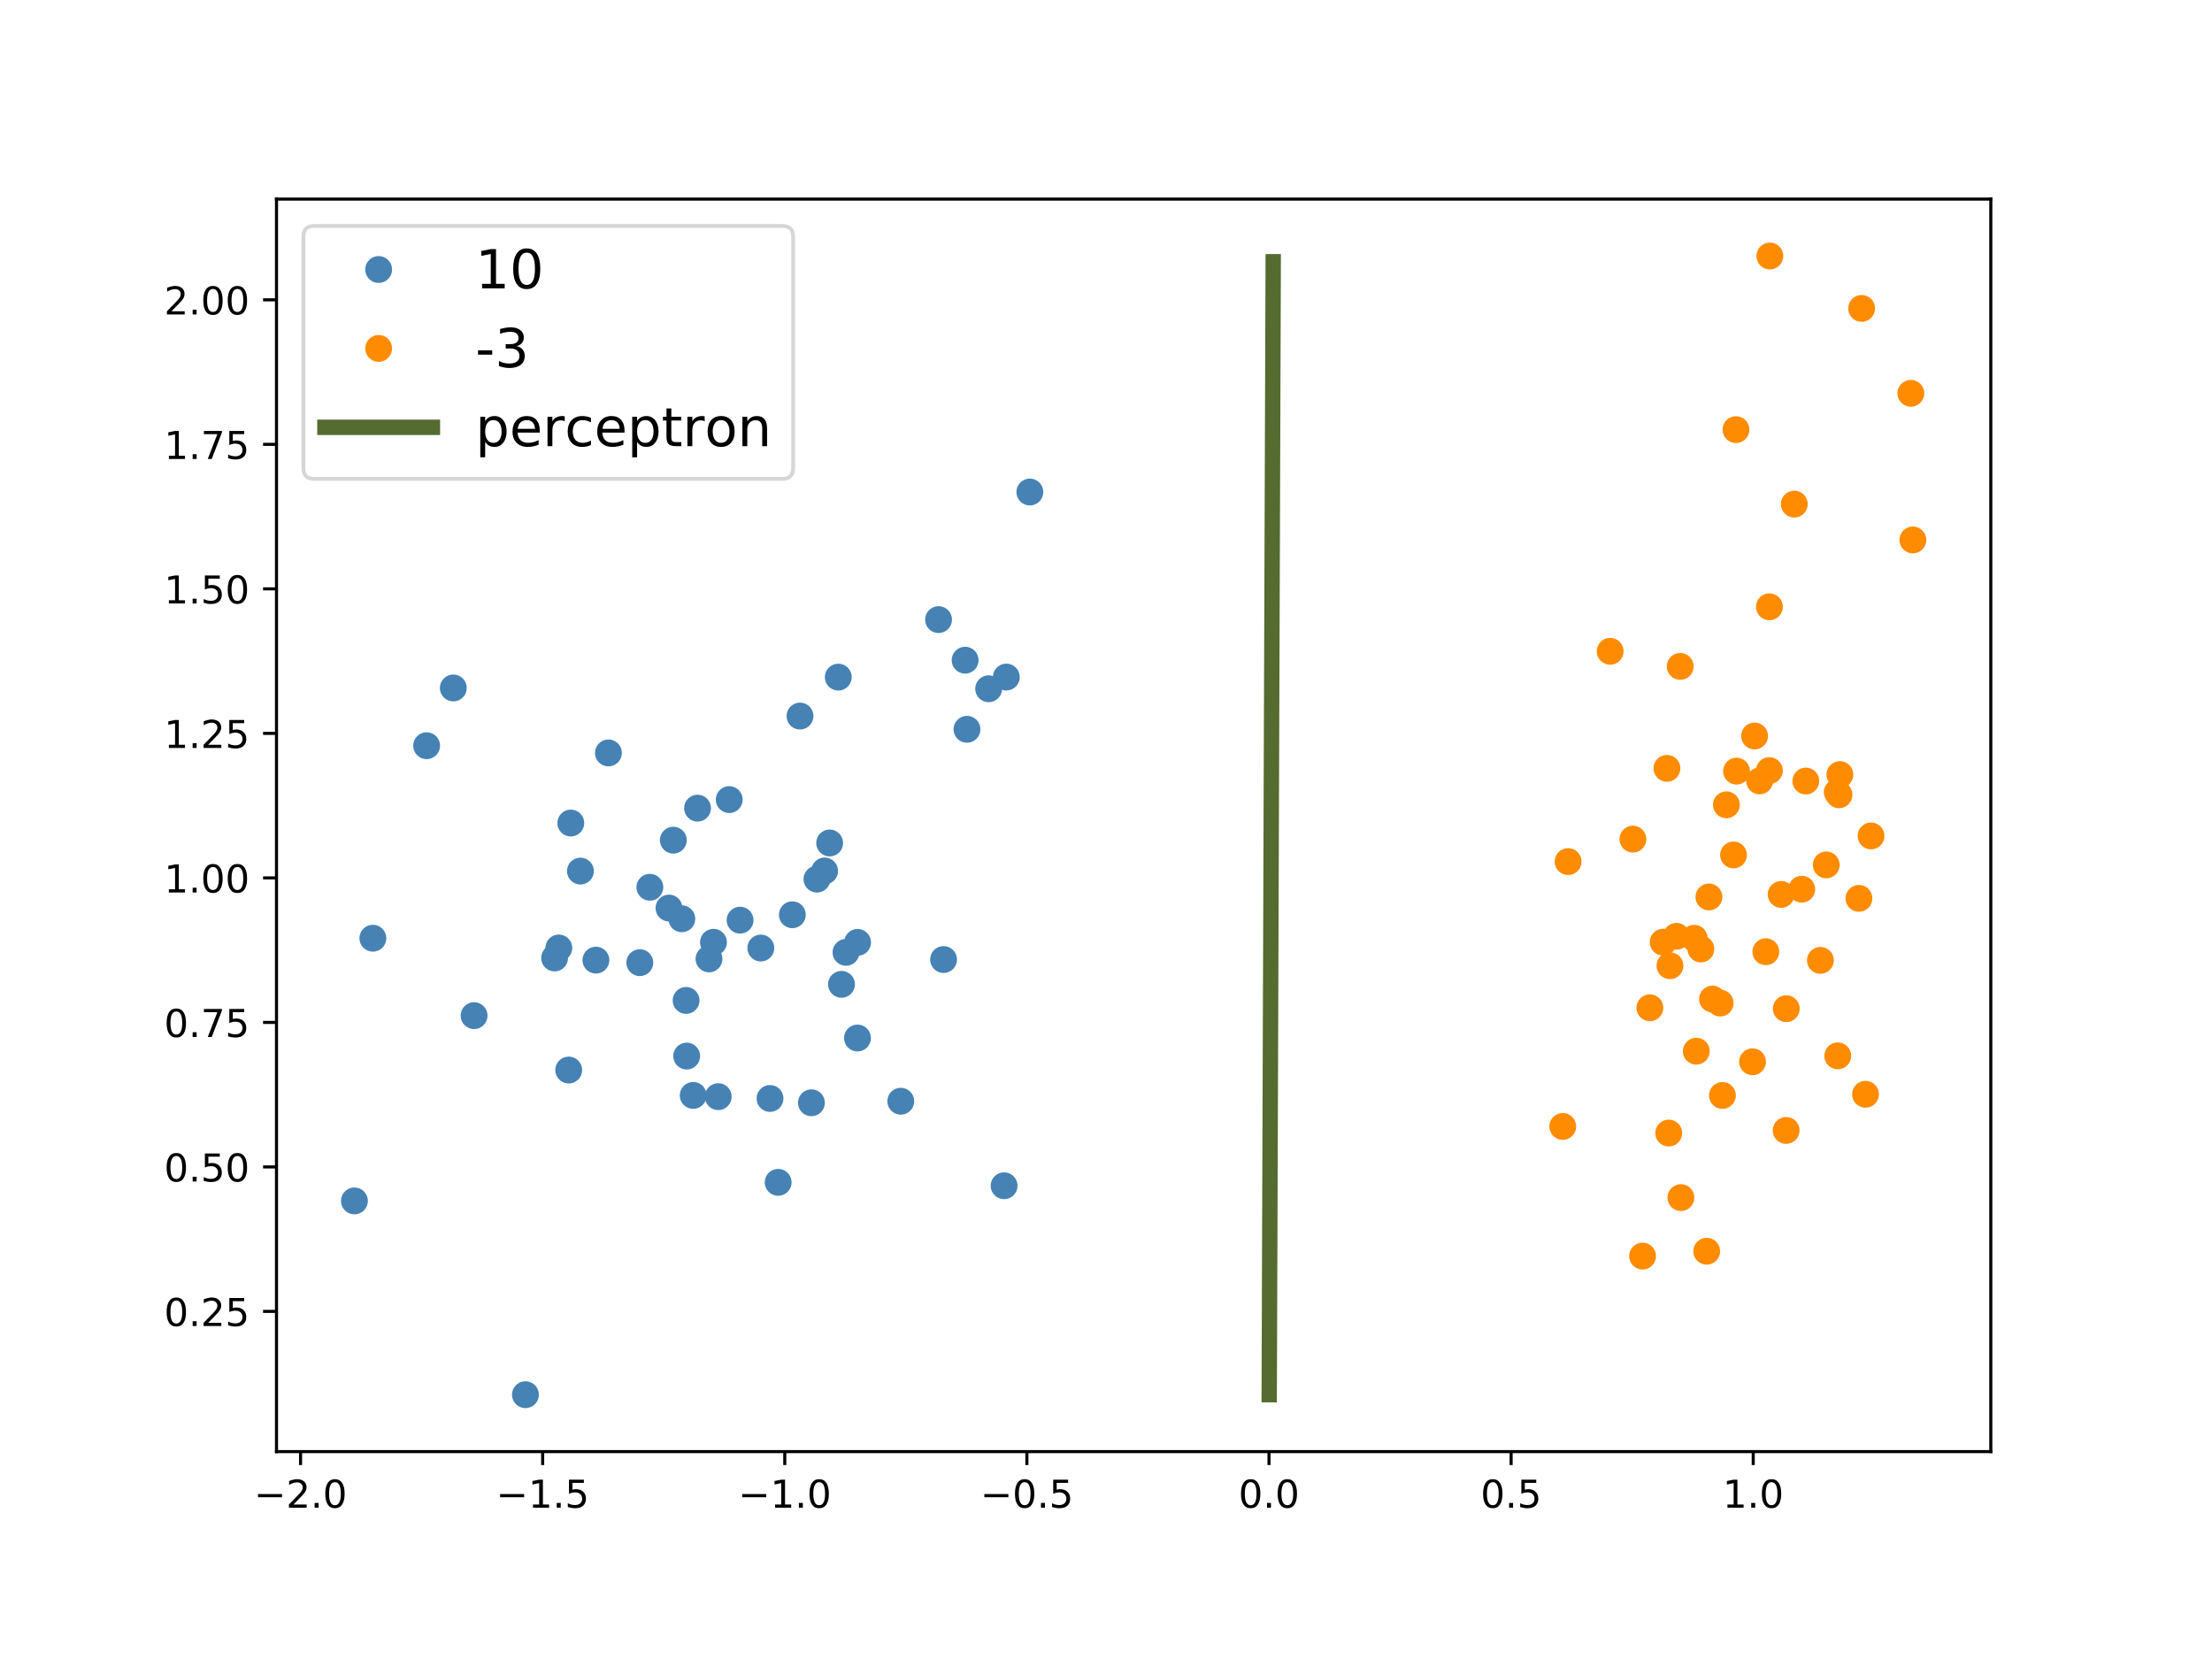 <?xml version="1.0" encoding="utf-8" standalone="no"?>
<!DOCTYPE svg PUBLIC "-//W3C//DTD SVG 1.1//EN"
  "http://www.w3.org/Graphics/SVG/1.1/DTD/svg11.dtd">
<!-- Created with matplotlib (https://matplotlib.org/) -->
<svg height="432pt" version="1.1" viewBox="0 0 576 432" width="576pt" xmlns="http://www.w3.org/2000/svg" xmlns:xlink="http://www.w3.org/1999/xlink">
 <defs>
  <style type="text/css">
*{stroke-linecap:butt;stroke-linejoin:round;}
  </style>
 </defs>
 <g id="figure_1">
  <g id="patch_1">
   <path d="M 0 432 
L 576 432 
L 576 0 
L 0 0 
z
" style="fill:#ffffff;"/>
  </g>
  <g id="axes_1">
   <g id="patch_2">
    <path d="M 72 378 
L 518.4 378 
L 518.4 51.84 
L 72 51.84 
z
" style="fill:#ffffff;"/>
   </g>
   <g id="matplotlib.axis_1">
    <g id="xtick_1">
     <g id="line2d_1">
      <defs>
       <path d="M 0 0 
L 0 3.5 
" id="m2d612895eb" style="stroke:#000000;stroke-width:0.8;"/>
      </defs>
      <g>
       <use style="stroke:#000000;stroke-width:0.8;" x="78.262" xlink:href="#m2d612895eb" y="378"/>
      </g>
     </g>
     <g id="text_1">
      <!-- −2.0 -->
      <defs>
       <path d="M 10.594 35.5 
L 73.188 35.5 
L 73.188 27.203 
L 10.594 27.203 
z
" id="DejaVuSans-8722"/>
       <path d="M 19.188 8.297 
L 53.609 8.297 
L 53.609 0 
L 7.328 0 
L 7.328 8.297 
Q 12.938 14.109 22.625 23.891 
Q 32.328 33.688 34.812 36.531 
Q 39.547 41.844 41.422 45.531 
Q 43.312 49.219 43.312 52.781 
Q 43.312 58.594 39.234 62.25 
Q 35.156 65.922 28.609 65.922 
Q 23.969 65.922 18.812 64.312 
Q 13.672 62.703 7.812 59.422 
L 7.812 69.391 
Q 13.766 71.781 18.938 73 
Q 24.125 74.219 28.422 74.219 
Q 39.75 74.219 46.484 68.547 
Q 53.219 62.891 53.219 53.422 
Q 53.219 48.922 51.531 44.891 
Q 49.859 40.875 45.406 35.406 
Q 44.188 33.984 37.641 27.219 
Q 31.109 20.453 19.188 8.297 
z
" id="DejaVuSans-50"/>
       <path d="M 10.688 12.406 
L 21 12.406 
L 21 0 
L 10.688 0 
z
" id="DejaVuSans-46"/>
       <path d="M 31.781 66.406 
Q 24.172 66.406 20.328 58.906 
Q 16.5 51.422 16.5 36.375 
Q 16.5 21.391 20.328 13.891 
Q 24.172 6.391 31.781 6.391 
Q 39.453 6.391 43.281 13.891 
Q 47.125 21.391 47.125 36.375 
Q 47.125 51.422 43.281 58.906 
Q 39.453 66.406 31.781 66.406 
z
M 31.781 74.219 
Q 44.047 74.219 50.516 64.516 
Q 56.984 54.828 56.984 36.375 
Q 56.984 17.969 50.516 8.266 
Q 44.047 -1.422 31.781 -1.422 
Q 19.531 -1.422 13.062 8.266 
Q 6.594 17.969 6.594 36.375 
Q 6.594 54.828 13.062 64.516 
Q 19.531 74.219 31.781 74.219 
z
" id="DejaVuSans-48"/>
      </defs>
      <g transform="translate(66.121 392.598)scale(0.1 -0.1)">
       <use xlink:href="#DejaVuSans-8722"/>
       <use x="83.789" xlink:href="#DejaVuSans-50"/>
       <use x="147.412" xlink:href="#DejaVuSans-46"/>
       <use x="179.199" xlink:href="#DejaVuSans-48"/>
      </g>
     </g>
    </g>
    <g id="xtick_2">
     <g id="line2d_2">
      <g>
       <use style="stroke:#000000;stroke-width:0.8;" x="141.308" xlink:href="#m2d612895eb" y="378"/>
      </g>
     </g>
     <g id="text_2">
      <!-- −1.5 -->
      <defs>
       <path d="M 12.406 8.297 
L 28.516 8.297 
L 28.516 63.922 
L 10.984 60.406 
L 10.984 69.391 
L 28.422 72.906 
L 38.281 72.906 
L 38.281 8.297 
L 54.391 8.297 
L 54.391 0 
L 12.406 0 
z
" id="DejaVuSans-49"/>
       <path d="M 10.797 72.906 
L 49.516 72.906 
L 49.516 64.594 
L 19.828 64.594 
L 19.828 46.734 
Q 21.969 47.469 24.109 47.828 
Q 26.266 48.188 28.422 48.188 
Q 40.625 48.188 47.75 41.5 
Q 54.891 34.812 54.891 23.391 
Q 54.891 11.625 47.562 5.094 
Q 40.234 -1.422 26.906 -1.422 
Q 22.312 -1.422 17.547 -0.641 
Q 12.797 0.141 7.719 1.703 
L 7.719 11.625 
Q 12.109 9.234 16.797 8.062 
Q 21.484 6.891 26.703 6.891 
Q 35.156 6.891 40.078 11.328 
Q 45.016 15.766 45.016 23.391 
Q 45.016 31 40.078 35.438 
Q 35.156 39.891 26.703 39.891 
Q 22.75 39.891 18.812 39.016 
Q 14.891 38.141 10.797 36.281 
z
" id="DejaVuSans-53"/>
      </defs>
      <g transform="translate(129.166 392.598)scale(0.1 -0.1)">
       <use xlink:href="#DejaVuSans-8722"/>
       <use x="83.789" xlink:href="#DejaVuSans-49"/>
       <use x="147.412" xlink:href="#DejaVuSans-46"/>
       <use x="179.199" xlink:href="#DejaVuSans-53"/>
      </g>
     </g>
    </g>
    <g id="xtick_3">
     <g id="line2d_3">
      <g>
       <use style="stroke:#000000;stroke-width:0.8;" x="204.353" xlink:href="#m2d612895eb" y="378"/>
      </g>
     </g>
     <g id="text_3">
      <!-- −1.0 -->
      <g transform="translate(192.212 392.598)scale(0.1 -0.1)">
       <use xlink:href="#DejaVuSans-8722"/>
       <use x="83.789" xlink:href="#DejaVuSans-49"/>
       <use x="147.412" xlink:href="#DejaVuSans-46"/>
       <use x="179.199" xlink:href="#DejaVuSans-48"/>
      </g>
     </g>
    </g>
    <g id="xtick_4">
     <g id="line2d_4">
      <g>
       <use style="stroke:#000000;stroke-width:0.8;" x="267.399" xlink:href="#m2d612895eb" y="378"/>
      </g>
     </g>
     <g id="text_4">
      <!-- −0.5 -->
      <g transform="translate(255.258 392.598)scale(0.1 -0.1)">
       <use xlink:href="#DejaVuSans-8722"/>
       <use x="83.789" xlink:href="#DejaVuSans-48"/>
       <use x="147.412" xlink:href="#DejaVuSans-46"/>
       <use x="179.199" xlink:href="#DejaVuSans-53"/>
      </g>
     </g>
    </g>
    <g id="xtick_5">
     <g id="line2d_5">
      <g>
       <use style="stroke:#000000;stroke-width:0.8;" x="330.445" xlink:href="#m2d612895eb" y="378"/>
      </g>
     </g>
     <g id="text_5">
      <!-- 0.0 -->
      <g transform="translate(322.493 392.598)scale(0.1 -0.1)">
       <use xlink:href="#DejaVuSans-48"/>
       <use x="63.623" xlink:href="#DejaVuSans-46"/>
       <use x="95.41" xlink:href="#DejaVuSans-48"/>
      </g>
     </g>
    </g>
    <g id="xtick_6">
     <g id="line2d_6">
      <g>
       <use style="stroke:#000000;stroke-width:0.8;" x="393.491" xlink:href="#m2d612895eb" y="378"/>
      </g>
     </g>
     <g id="text_6">
      <!-- 0.5 -->
      <g transform="translate(385.539 392.598)scale(0.1 -0.1)">
       <use xlink:href="#DejaVuSans-48"/>
       <use x="63.623" xlink:href="#DejaVuSans-46"/>
       <use x="95.41" xlink:href="#DejaVuSans-53"/>
      </g>
     </g>
    </g>
    <g id="xtick_7">
     <g id="line2d_7">
      <g>
       <use style="stroke:#000000;stroke-width:0.8;" x="456.536" xlink:href="#m2d612895eb" y="378"/>
      </g>
     </g>
     <g id="text_7">
      <!-- 1.0 -->
      <g transform="translate(448.585 392.598)scale(0.1 -0.1)">
       <use xlink:href="#DejaVuSans-49"/>
       <use x="63.623" xlink:href="#DejaVuSans-46"/>
       <use x="95.41" xlink:href="#DejaVuSans-48"/>
      </g>
     </g>
    </g>
   </g>
   <g id="matplotlib.axis_2">
    <g id="ytick_1">
     <g id="line2d_8">
      <defs>
       <path d="M 0 0 
L -3.5 0 
" id="mf469bd348e" style="stroke:#000000;stroke-width:0.8;"/>
      </defs>
      <g>
       <use style="stroke:#000000;stroke-width:0.8;" x="72" xlink:href="#mf469bd348e" y="341.49"/>
      </g>
     </g>
     <g id="text_8">
      <!-- 0.25 -->
      <g transform="translate(42.734 345.289)scale(0.1 -0.1)">
       <use xlink:href="#DejaVuSans-48"/>
       <use x="63.623" xlink:href="#DejaVuSans-46"/>
       <use x="95.41" xlink:href="#DejaVuSans-50"/>
       <use x="159.033" xlink:href="#DejaVuSans-53"/>
      </g>
     </g>
    </g>
    <g id="ytick_2">
     <g id="line2d_9">
      <g>
       <use style="stroke:#000000;stroke-width:0.8;" x="72" xlink:href="#mf469bd348e" y="303.86"/>
      </g>
     </g>
     <g id="text_9">
      <!-- 0.50 -->
      <g transform="translate(42.734 307.659)scale(0.1 -0.1)">
       <use xlink:href="#DejaVuSans-48"/>
       <use x="63.623" xlink:href="#DejaVuSans-46"/>
       <use x="95.41" xlink:href="#DejaVuSans-53"/>
       <use x="159.033" xlink:href="#DejaVuSans-48"/>
      </g>
     </g>
    </g>
    <g id="ytick_3">
     <g id="line2d_10">
      <g>
       <use style="stroke:#000000;stroke-width:0.8;" x="72" xlink:href="#mf469bd348e" y="266.23"/>
      </g>
     </g>
     <g id="text_10">
      <!-- 0.75 -->
      <defs>
       <path d="M 8.203 72.906 
L 55.078 72.906 
L 55.078 68.703 
L 28.609 0 
L 18.312 0 
L 43.219 64.594 
L 8.203 64.594 
z
" id="DejaVuSans-55"/>
      </defs>
      <g transform="translate(42.734 270.029)scale(0.1 -0.1)">
       <use xlink:href="#DejaVuSans-48"/>
       <use x="63.623" xlink:href="#DejaVuSans-46"/>
       <use x="95.41" xlink:href="#DejaVuSans-55"/>
       <use x="159.033" xlink:href="#DejaVuSans-53"/>
      </g>
     </g>
    </g>
    <g id="ytick_4">
     <g id="line2d_11">
      <g>
       <use style="stroke:#000000;stroke-width:0.8;" x="72" xlink:href="#mf469bd348e" y="228.6"/>
      </g>
     </g>
     <g id="text_11">
      <!-- 1.00 -->
      <g transform="translate(42.734 232.399)scale(0.1 -0.1)">
       <use xlink:href="#DejaVuSans-49"/>
       <use x="63.623" xlink:href="#DejaVuSans-46"/>
       <use x="95.41" xlink:href="#DejaVuSans-48"/>
       <use x="159.033" xlink:href="#DejaVuSans-48"/>
      </g>
     </g>
    </g>
    <g id="ytick_5">
     <g id="line2d_12">
      <g>
       <use style="stroke:#000000;stroke-width:0.8;" x="72" xlink:href="#mf469bd348e" y="190.97"/>
      </g>
     </g>
     <g id="text_12">
      <!-- 1.25 -->
      <g transform="translate(42.734 194.769)scale(0.1 -0.1)">
       <use xlink:href="#DejaVuSans-49"/>
       <use x="63.623" xlink:href="#DejaVuSans-46"/>
       <use x="95.41" xlink:href="#DejaVuSans-50"/>
       <use x="159.033" xlink:href="#DejaVuSans-53"/>
      </g>
     </g>
    </g>
    <g id="ytick_6">
     <g id="line2d_13">
      <g>
       <use style="stroke:#000000;stroke-width:0.8;" x="72" xlink:href="#mf469bd348e" y="153.34"/>
      </g>
     </g>
     <g id="text_13">
      <!-- 1.50 -->
      <g transform="translate(42.734 157.139)scale(0.1 -0.1)">
       <use xlink:href="#DejaVuSans-49"/>
       <use x="63.623" xlink:href="#DejaVuSans-46"/>
       <use x="95.41" xlink:href="#DejaVuSans-53"/>
       <use x="159.033" xlink:href="#DejaVuSans-48"/>
      </g>
     </g>
    </g>
    <g id="ytick_7">
     <g id="line2d_14">
      <g>
       <use style="stroke:#000000;stroke-width:0.8;" x="72" xlink:href="#mf469bd348e" y="115.709"/>
      </g>
     </g>
     <g id="text_14">
      <!-- 1.75 -->
      <g transform="translate(42.734 119.509)scale(0.1 -0.1)">
       <use xlink:href="#DejaVuSans-49"/>
       <use x="63.623" xlink:href="#DejaVuSans-46"/>
       <use x="95.41" xlink:href="#DejaVuSans-55"/>
       <use x="159.033" xlink:href="#DejaVuSans-53"/>
      </g>
     </g>
    </g>
    <g id="ytick_8">
     <g id="line2d_15">
      <g>
       <use style="stroke:#000000;stroke-width:0.8;" x="72" xlink:href="#mf469bd348e" y="78.079"/>
      </g>
     </g>
     <g id="text_15">
      <!-- 2.00 -->
      <g transform="translate(42.734 81.879)scale(0.1 -0.1)">
       <use xlink:href="#DejaVuSans-50"/>
       <use x="63.623" xlink:href="#DejaVuSans-46"/>
       <use x="95.41" xlink:href="#DejaVuSans-48"/>
       <use x="159.033" xlink:href="#DejaVuSans-48"/>
      </g>
     </g>
    </g>
   </g>
   <g id="line2d_16">
    <defs>
     <path d="M 0 3 
C 0.796 3 1.559 2.684 2.121 2.121 
C 2.684 1.559 3 0.796 3 0 
C 3 -0.796 2.684 -1.559 2.121 -2.121 
C 1.559 -2.684 0.796 -3 0 -3 
C -0.796 -3 -1.559 -2.684 -2.121 -2.121 
C -2.684 -1.559 -3 -0.796 -3 0 
C -3 0.796 -2.684 1.559 -2.121 2.121 
C -1.559 2.684 -0.796 3 0 3 
z
" id="mcb87cc9fa8" style="stroke:#4682b4;"/>
    </defs>
    <g clip-path="url(#pbacba66ff6)">
     <use style="fill:#4682b4;stroke:#4682b4;" x="198.114" xlink:href="#mcb87cc9fa8" y="246.866"/>
     <use style="fill:#4682b4;stroke:#4682b4;" x="181.64" xlink:href="#mcb87cc9fa8" y="210.444"/>
     <use style="fill:#4682b4;stroke:#4682b4;" x="216.04" xlink:href="#mcb87cc9fa8" y="219.507"/>
     <use style="fill:#4682b4;stroke:#4682b4;" x="251.317" xlink:href="#mcb87cc9fa8" y="171.912"/>
     <use style="fill:#4682b4;stroke:#4682b4;" x="178.66" xlink:href="#mcb87cc9fa8" y="260.507"/>
     <use style="fill:#4682b4;stroke:#4682b4;" x="268.174" xlink:href="#mcb87cc9fa8" y="128.124"/>
     <use style="fill:#4682b4;stroke:#4682b4;" x="208.32" xlink:href="#mcb87cc9fa8" y="186.467"/>
     <use style="fill:#4682b4;stroke:#4682b4;" x="192.714" xlink:href="#mcb87cc9fa8" y="239.607"/>
     <use style="fill:#4682b4;stroke:#4682b4;" x="244.396" xlink:href="#mcb87cc9fa8" y="161.344"/>
     <use style="fill:#4682b4;stroke:#4682b4;" x="234.558" xlink:href="#mcb87cc9fa8" y="286.755"/>
     <use style="fill:#4682b4;stroke:#4682b4;" x="189.892" xlink:href="#mcb87cc9fa8" y="208.212"/>
     <use style="fill:#4682b4;stroke:#4682b4;" x="155.174" xlink:href="#mcb87cc9fa8" y="250.016"/>
     <use style="fill:#4682b4;stroke:#4682b4;" x="178.811" xlink:href="#mcb87cc9fa8" y="274.999"/>
     <use style="fill:#4682b4;stroke:#4682b4;" x="223.309" xlink:href="#mcb87cc9fa8" y="245.399"/>
     <use style="fill:#4682b4;stroke:#4682b4;" x="200.509" xlink:href="#mcb87cc9fa8" y="286.04"/>
     <use style="fill:#4682b4;stroke:#4682b4;" x="169.222" xlink:href="#mcb87cc9fa8" y="231.038"/>
     <use style="fill:#4682b4;stroke:#4682b4;" x="206.323" xlink:href="#mcb87cc9fa8" y="238.201"/>
     <use style="fill:#4682b4;stroke:#4682b4;" x="202.63" xlink:href="#mcb87cc9fa8" y="307.878"/>
     <use style="fill:#4682b4;stroke:#4682b4;" x="144.417" xlink:href="#mcb87cc9fa8" y="249.452"/>
     <use style="fill:#4682b4;stroke:#4682b4;" x="174.202" xlink:href="#mcb87cc9fa8" y="236.455"/>
     <use style="fill:#4682b4;stroke:#4682b4;" x="261.465" xlink:href="#mcb87cc9fa8" y="308.767"/>
     <use style="fill:#4682b4;stroke:#4682b4;" x="220.299" xlink:href="#mcb87cc9fa8" y="247.983"/>
     <use style="fill:#4682b4;stroke:#4682b4;" x="175.33" xlink:href="#mcb87cc9fa8" y="218.781"/>
     <use style="fill:#4682b4;stroke:#4682b4;" x="151.139" xlink:href="#mcb87cc9fa8" y="226.828"/>
     <use style="fill:#4682b4;stroke:#4682b4;" x="219.123" xlink:href="#mcb87cc9fa8" y="256.32"/>
     <use style="fill:#4682b4;stroke:#4682b4;" x="214.735" xlink:href="#mcb87cc9fa8" y="226.801"/>
     <use style="fill:#4682b4;stroke:#4682b4;" x="218.288" xlink:href="#mcb87cc9fa8" y="176.326"/>
     <use style="fill:#4682b4;stroke:#4682b4;" x="118.043" xlink:href="#mcb87cc9fa8" y="179.142"/>
     <use style="fill:#4682b4;stroke:#4682b4;" x="212.731" xlink:href="#mcb87cc9fa8" y="228.923"/>
     <use style="fill:#4682b4;stroke:#4682b4;" x="145.516" xlink:href="#mcb87cc9fa8" y="246.852"/>
     <use style="fill:#4682b4;stroke:#4682b4;" x="166.606" xlink:href="#mcb87cc9fa8" y="250.673"/>
     <use style="fill:#4682b4;stroke:#4682b4;" x="97.095" xlink:href="#mcb87cc9fa8" y="244.311"/>
     <use style="fill:#4682b4;stroke:#4682b4;" x="257.443" xlink:href="#mcb87cc9fa8" y="179.349"/>
     <use style="fill:#4682b4;stroke:#4682b4;" x="187.025" xlink:href="#mcb87cc9fa8" y="285.567"/>
     <use style="fill:#4682b4;stroke:#4682b4;" x="223.288" xlink:href="#mcb87cc9fa8" y="270.297"/>
     <use style="fill:#4682b4;stroke:#4682b4;" x="148.635" xlink:href="#mcb87cc9fa8" y="214.318"/>
     <use style="fill:#4682b4;stroke:#4682b4;" x="245.705" xlink:href="#mcb87cc9fa8" y="249.857"/>
     <use style="fill:#4682b4;stroke:#4682b4;" x="92.291" xlink:href="#mcb87cc9fa8" y="312.712"/>
     <use style="fill:#4682b4;stroke:#4682b4;" x="184.621" xlink:href="#mcb87cc9fa8" y="249.699"/>
     <use style="fill:#4682b4;stroke:#4682b4;" x="148.09" xlink:href="#mcb87cc9fa8" y="278.634"/>
     <use style="fill:#4682b4;stroke:#4682b4;" x="123.45" xlink:href="#mcb87cc9fa8" y="264.468"/>
     <use style="fill:#4682b4;stroke:#4682b4;" x="185.789" xlink:href="#mcb87cc9fa8" y="245.366"/>
     <use style="fill:#4682b4;stroke:#4682b4;" x="251.798" xlink:href="#mcb87cc9fa8" y="189.909"/>
     <use style="fill:#4682b4;stroke:#4682b4;" x="211.293" xlink:href="#mcb87cc9fa8" y="287.161"/>
     <use style="fill:#4682b4;stroke:#4682b4;" x="136.824" xlink:href="#mcb87cc9fa8" y="363.175"/>
     <use style="fill:#4682b4;stroke:#4682b4;" x="177.548" xlink:href="#mcb87cc9fa8" y="239.249"/>
     <use style="fill:#4682b4;stroke:#4682b4;" x="111.091" xlink:href="#mcb87cc9fa8" y="194.18"/>
     <use style="fill:#4682b4;stroke:#4682b4;" x="158.432" xlink:href="#mcb87cc9fa8" y="196.059"/>
     <use style="fill:#4682b4;stroke:#4682b4;" x="180.505" xlink:href="#mcb87cc9fa8" y="285.242"/>
     <use style="fill:#4682b4;stroke:#4682b4;" x="262.045" xlink:href="#mcb87cc9fa8" y="176.308"/>
    </g>
   </g>
   <g id="line2d_17">
    <defs>
     <path d="M 0 3 
C 0.796 3 1.559 2.684 2.121 2.121 
C 2.684 1.559 3 0.796 3 0 
C 3 -0.796 2.684 -1.559 2.121 -2.121 
C 1.559 -2.684 0.796 -3 0 -3 
C -0.796 -3 -1.559 -2.684 -2.121 -2.121 
C -2.684 -1.559 -3 -0.796 -3 0 
C -3 0.796 -2.684 1.559 -2.121 2.121 
C -1.559 2.684 -0.796 3 0 3 
z
" id="m2e58b50abb" style="stroke:#ff8c00;"/>
    </defs>
    <g clip-path="url(#pbacba66ff6)">
     <use style="fill:#ff8c00;stroke:#ff8c00;" x="441.166" xlink:href="#m2e58b50abb" y="244.328"/>
     <use style="fill:#ff8c00;stroke:#ff8c00;" x="451.403" xlink:href="#m2e58b50abb" y="222.628"/>
     <use style="fill:#ff8c00;stroke:#ff8c00;" x="434.065" xlink:href="#m2e58b50abb" y="200.079"/>
     <use style="fill:#ff8c00;stroke:#ff8c00;" x="427.726" xlink:href="#m2e58b50abb" y="327.083"/>
     <use style="fill:#ff8c00;stroke:#ff8c00;" x="478.548" xlink:href="#m2e58b50abb" y="274.943"/>
     <use style="fill:#ff8c00;stroke:#ff8c00;" x="434.847" xlink:href="#m2e58b50abb" y="251.468"/>
     <use style="fill:#ff8c00;stroke:#ff8c00;" x="442.905" xlink:href="#m2e58b50abb" y="247.115"/>
     <use style="fill:#ff8c00;stroke:#ff8c00;" x="444.425" xlink:href="#m2e58b50abb" y="325.816"/>
     <use style="fill:#ff8c00;stroke:#ff8c00;" x="449.55" xlink:href="#m2e58b50abb" y="209.571"/>
     <use style="fill:#ff8c00;stroke:#ff8c00;" x="447.926" xlink:href="#m2e58b50abb" y="261.196"/>
     <use style="fill:#ff8c00;stroke:#ff8c00;" x="498.109" xlink:href="#m2e58b50abb" y="140.6"/>
     <use style="fill:#ff8c00;stroke:#ff8c00;" x="458.193" xlink:href="#m2e58b50abb" y="203.346"/>
     <use style="fill:#ff8c00;stroke:#ff8c00;" x="484.759" xlink:href="#m2e58b50abb" y="80.308"/>
     <use style="fill:#ff8c00;stroke:#ff8c00;" x="452.041" xlink:href="#m2e58b50abb" y="111.875"/>
     <use style="fill:#ff8c00;stroke:#ff8c00;" x="459.816" xlink:href="#m2e58b50abb" y="247.826"/>
     <use style="fill:#ff8c00;stroke:#ff8c00;" x="470.234" xlink:href="#m2e58b50abb" y="203.379"/>
     <use style="fill:#ff8c00;stroke:#ff8c00;" x="445.93" xlink:href="#m2e58b50abb" y="260.16"/>
     <use style="fill:#ff8c00;stroke:#ff8c00;" x="474.029" xlink:href="#m2e58b50abb" y="250.08"/>
     <use style="fill:#ff8c00;stroke:#ff8c00;" x="437.519" xlink:href="#m2e58b50abb" y="173.53"/>
     <use style="fill:#ff8c00;stroke:#ff8c00;" x="460.87" xlink:href="#m2e58b50abb" y="66.665"/>
     <use style="fill:#ff8c00;stroke:#ff8c00;" x="487.213" xlink:href="#m2e58b50abb" y="217.674"/>
     <use style="fill:#ff8c00;stroke:#ff8c00;" x="436.547" xlink:href="#m2e58b50abb" y="243.815"/>
     <use style="fill:#ff8c00;stroke:#ff8c00;" x="465.137" xlink:href="#m2e58b50abb" y="262.662"/>
     <use style="fill:#ff8c00;stroke:#ff8c00;" x="445.002" xlink:href="#m2e58b50abb" y="233.561"/>
     <use style="fill:#ff8c00;stroke:#ff8c00;" x="463.806" xlink:href="#m2e58b50abb" y="232.905"/>
     <use style="fill:#ff8c00;stroke:#ff8c00;" x="456.353" xlink:href="#m2e58b50abb" y="276.482"/>
     <use style="fill:#ff8c00;stroke:#ff8c00;" x="485.774" xlink:href="#m2e58b50abb" y="284.944"/>
     <use style="fill:#ff8c00;stroke:#ff8c00;" x="497.581" xlink:href="#m2e58b50abb" y="102.419"/>
     <use style="fill:#ff8c00;stroke:#ff8c00;" x="441.707" xlink:href="#m2e58b50abb" y="273.729"/>
     <use style="fill:#ff8c00;stroke:#ff8c00;" x="460.754" xlink:href="#m2e58b50abb" y="158.016"/>
     <use style="fill:#ff8c00;stroke:#ff8c00;" x="460.74" xlink:href="#m2e58b50abb" y="200.665"/>
     <use style="fill:#ff8c00;stroke:#ff8c00;" x="467.229" xlink:href="#m2e58b50abb" y="131.27"/>
     <use style="fill:#ff8c00;stroke:#ff8c00;" x="478.877" xlink:href="#m2e58b50abb" y="206.959"/>
     <use style="fill:#ff8c00;stroke:#ff8c00;" x="429.623" xlink:href="#m2e58b50abb" y="262.424"/>
     <use style="fill:#ff8c00;stroke:#ff8c00;" x="433.09" xlink:href="#m2e58b50abb" y="245.332"/>
     <use style="fill:#ff8c00;stroke:#ff8c00;" x="448.517" xlink:href="#m2e58b50abb" y="285.251"/>
     <use style="fill:#ff8c00;stroke:#ff8c00;" x="484.06" xlink:href="#m2e58b50abb" y="233.932"/>
     <use style="fill:#ff8c00;stroke:#ff8c00;" x="475.552" xlink:href="#m2e58b50abb" y="225.225"/>
     <use style="fill:#ff8c00;stroke:#ff8c00;" x="434.534" xlink:href="#m2e58b50abb" y="295.049"/>
     <use style="fill:#ff8c00;stroke:#ff8c00;" x="452.184" xlink:href="#m2e58b50abb" y="200.801"/>
     <use style="fill:#ff8c00;stroke:#ff8c00;" x="419.284" xlink:href="#m2e58b50abb" y="169.599"/>
     <use style="fill:#ff8c00;stroke:#ff8c00;" x="469.169" xlink:href="#m2e58b50abb" y="231.546"/>
     <use style="fill:#ff8c00;stroke:#ff8c00;" x="406.933" xlink:href="#m2e58b50abb" y="293.326"/>
     <use style="fill:#ff8c00;stroke:#ff8c00;" x="456.886" xlink:href="#m2e58b50abb" y="191.648"/>
     <use style="fill:#ff8c00;stroke:#ff8c00;" x="408.333" xlink:href="#m2e58b50abb" y="224.359"/>
     <use style="fill:#ff8c00;stroke:#ff8c00;" x="478.417" xlink:href="#m2e58b50abb" y="206.308"/>
     <use style="fill:#ff8c00;stroke:#ff8c00;" x="465.106" xlink:href="#m2e58b50abb" y="294.365"/>
     <use style="fill:#ff8c00;stroke:#ff8c00;" x="479.106" xlink:href="#m2e58b50abb" y="201.706"/>
     <use style="fill:#ff8c00;stroke:#ff8c00;" x="425.2" xlink:href="#m2e58b50abb" y="218.51"/>
     <use style="fill:#ff8c00;stroke:#ff8c00;" x="437.703" xlink:href="#m2e58b50abb" y="311.853"/>
    </g>
   </g>
   <g id="line2d_18">
    <path clip-path="url(#pbacba66ff6)" d="M 330.501 363.175 
L 331.539 68.155 
L 331.539 68.155 
" style="fill:none;stroke:#556b2f;stroke-linecap:square;stroke-width:4;"/>
   </g>
   <g id="patch_3">
    <path d="M 72 378 
L 72 51.84 
" style="fill:none;stroke:#000000;stroke-linecap:square;stroke-linejoin:miter;stroke-width:0.8;"/>
   </g>
   <g id="patch_4">
    <path d="M 518.4 378 
L 518.4 51.84 
" style="fill:none;stroke:#000000;stroke-linecap:square;stroke-linejoin:miter;stroke-width:0.8;"/>
   </g>
   <g id="patch_5">
    <path d="M 72 378 
L 518.4 378 
" style="fill:none;stroke:#000000;stroke-linecap:square;stroke-linejoin:miter;stroke-width:0.8;"/>
   </g>
   <g id="patch_6">
    <path d="M 72 51.84 
L 518.4 51.84 
" style="fill:none;stroke:#000000;stroke-linecap:square;stroke-linejoin:miter;stroke-width:0.8;"/>
   </g>
   <g id="legend_1">
    <g id="patch_7">
     <path d="M 81.8 124.688 
L 203.731 124.688 
Q 206.531 124.688 206.531 121.888 
L 206.531 61.64 
Q 206.531 58.84 203.731 58.84 
L 81.8 58.84 
Q 79 58.84 79 61.64 
L 79 121.888 
Q 79 124.688 81.8 124.688 
z
" style="fill:#ffffff;opacity:0.8;stroke:#cccccc;stroke-linejoin:miter;"/>
    </g>
    <g id="line2d_19"/>
    <g id="line2d_20">
     <g>
      <use style="fill:#4682b4;stroke:#4682b4;" x="98.6" xlink:href="#mcb87cc9fa8" y="70.178"/>
     </g>
    </g>
    <g id="text_16">
     <!-- 10 -->
     <g transform="translate(123.8 75.078)scale(0.14 -0.14)">
      <use xlink:href="#DejaVuSans-49"/>
      <use x="63.623" xlink:href="#DejaVuSans-48"/>
     </g>
    </g>
    <g id="line2d_21"/>
    <g id="line2d_22">
     <g>
      <use style="fill:#ff8c00;stroke:#ff8c00;" x="98.6" xlink:href="#m2e58b50abb" y="90.727"/>
     </g>
    </g>
    <g id="text_17">
     <!-- -3 -->
     <defs>
      <path d="M 4.891 31.391 
L 31.203 31.391 
L 31.203 23.391 
L 4.891 23.391 
z
" id="DejaVuSans-45"/>
      <path d="M 40.578 39.312 
Q 47.656 37.797 51.625 33 
Q 55.609 28.219 55.609 21.188 
Q 55.609 10.406 48.188 4.484 
Q 40.766 -1.422 27.094 -1.422 
Q 22.516 -1.422 17.656 -0.516 
Q 12.797 0.391 7.625 2.203 
L 7.625 11.719 
Q 11.719 9.328 16.594 8.109 
Q 21.484 6.891 26.812 6.891 
Q 36.078 6.891 40.938 10.547 
Q 45.797 14.203 45.797 21.188 
Q 45.797 27.641 41.281 31.266 
Q 36.766 34.906 28.719 34.906 
L 20.219 34.906 
L 20.219 43.016 
L 29.109 43.016 
Q 36.375 43.016 40.234 45.922 
Q 44.094 48.828 44.094 54.297 
Q 44.094 59.906 40.109 62.906 
Q 36.141 65.922 28.719 65.922 
Q 24.656 65.922 20.016 65.031 
Q 15.375 64.156 9.812 62.312 
L 9.812 71.094 
Q 15.438 72.656 20.344 73.438 
Q 25.25 74.219 29.594 74.219 
Q 40.828 74.219 47.359 69.109 
Q 53.906 64.016 53.906 55.328 
Q 53.906 49.266 50.438 45.094 
Q 46.969 40.922 40.578 39.312 
z
" id="DejaVuSans-51"/>
     </defs>
     <g transform="translate(123.8 95.627)scale(0.14 -0.14)">
      <use xlink:href="#DejaVuSans-45"/>
      <use x="36.084" xlink:href="#DejaVuSans-51"/>
     </g>
    </g>
    <g id="line2d_23">
     <path d="M 84.6 111.277 
L 112.6 111.277 
" style="fill:none;stroke:#556b2f;stroke-linecap:square;stroke-width:4;"/>
    </g>
    <g id="line2d_24"/>
    <g id="text_18">
     <!-- perceptron -->
     <defs>
      <path d="M 18.109 8.203 
L 18.109 -20.797 
L 9.078 -20.797 
L 9.078 54.688 
L 18.109 54.688 
L 18.109 46.391 
Q 20.953 51.266 25.266 53.625 
Q 29.594 56 35.594 56 
Q 45.562 56 51.781 48.094 
Q 58.016 40.188 58.016 27.297 
Q 58.016 14.406 51.781 6.484 
Q 45.562 -1.422 35.594 -1.422 
Q 29.594 -1.422 25.266 0.953 
Q 20.953 3.328 18.109 8.203 
z
M 48.688 27.297 
Q 48.688 37.203 44.609 42.844 
Q 40.531 48.484 33.406 48.484 
Q 26.266 48.484 22.188 42.844 
Q 18.109 37.203 18.109 27.297 
Q 18.109 17.391 22.188 11.75 
Q 26.266 6.109 33.406 6.109 
Q 40.531 6.109 44.609 11.75 
Q 48.688 17.391 48.688 27.297 
z
" id="DejaVuSans-112"/>
      <path d="M 56.203 29.594 
L 56.203 25.203 
L 14.891 25.203 
Q 15.484 15.922 20.484 11.062 
Q 25.484 6.203 34.422 6.203 
Q 39.594 6.203 44.453 7.469 
Q 49.312 8.734 54.109 11.281 
L 54.109 2.781 
Q 49.266 0.734 44.188 -0.344 
Q 39.109 -1.422 33.891 -1.422 
Q 20.797 -1.422 13.156 6.188 
Q 5.516 13.812 5.516 26.812 
Q 5.516 40.234 12.766 48.109 
Q 20.016 56 32.328 56 
Q 43.359 56 49.781 48.891 
Q 56.203 41.797 56.203 29.594 
z
M 47.219 32.234 
Q 47.125 39.594 43.094 43.984 
Q 39.062 48.391 32.422 48.391 
Q 24.906 48.391 20.391 44.141 
Q 15.875 39.891 15.188 32.172 
z
" id="DejaVuSans-101"/>
      <path d="M 41.109 46.297 
Q 39.594 47.172 37.812 47.578 
Q 36.031 48 33.891 48 
Q 26.266 48 22.188 43.047 
Q 18.109 38.094 18.109 28.812 
L 18.109 0 
L 9.078 0 
L 9.078 54.688 
L 18.109 54.688 
L 18.109 46.188 
Q 20.953 51.172 25.484 53.578 
Q 30.031 56 36.531 56 
Q 37.453 56 38.578 55.875 
Q 39.703 55.766 41.062 55.516 
z
" id="DejaVuSans-114"/>
      <path d="M 48.781 52.594 
L 48.781 44.188 
Q 44.969 46.297 41.141 47.344 
Q 37.312 48.391 33.406 48.391 
Q 24.656 48.391 19.812 42.844 
Q 14.984 37.312 14.984 27.297 
Q 14.984 17.281 19.812 11.734 
Q 24.656 6.203 33.406 6.203 
Q 37.312 6.203 41.141 7.25 
Q 44.969 8.297 48.781 10.406 
L 48.781 2.094 
Q 45.016 0.344 40.984 -0.531 
Q 36.969 -1.422 32.422 -1.422 
Q 20.062 -1.422 12.781 6.344 
Q 5.516 14.109 5.516 27.297 
Q 5.516 40.672 12.859 48.328 
Q 20.219 56 33.016 56 
Q 37.156 56 41.109 55.141 
Q 45.062 54.297 48.781 52.594 
z
" id="DejaVuSans-99"/>
      <path d="M 18.312 70.219 
L 18.312 54.688 
L 36.812 54.688 
L 36.812 47.703 
L 18.312 47.703 
L 18.312 18.016 
Q 18.312 11.328 20.141 9.422 
Q 21.969 7.516 27.594 7.516 
L 36.812 7.516 
L 36.812 0 
L 27.594 0 
Q 17.188 0 13.234 3.875 
Q 9.281 7.766 9.281 18.016 
L 9.281 47.703 
L 2.688 47.703 
L 2.688 54.688 
L 9.281 54.688 
L 9.281 70.219 
z
" id="DejaVuSans-116"/>
      <path d="M 30.609 48.391 
Q 23.391 48.391 19.188 42.75 
Q 14.984 37.109 14.984 27.297 
Q 14.984 17.484 19.156 11.844 
Q 23.344 6.203 30.609 6.203 
Q 37.797 6.203 41.984 11.859 
Q 46.188 17.531 46.188 27.297 
Q 46.188 37.016 41.984 42.703 
Q 37.797 48.391 30.609 48.391 
z
M 30.609 56 
Q 42.328 56 49.016 48.375 
Q 55.719 40.766 55.719 27.297 
Q 55.719 13.875 49.016 6.219 
Q 42.328 -1.422 30.609 -1.422 
Q 18.844 -1.422 12.172 6.219 
Q 5.516 13.875 5.516 27.297 
Q 5.516 40.766 12.172 48.375 
Q 18.844 56 30.609 56 
z
" id="DejaVuSans-111"/>
      <path d="M 54.891 33.016 
L 54.891 0 
L 45.906 0 
L 45.906 32.719 
Q 45.906 40.484 42.875 44.328 
Q 39.844 48.188 33.797 48.188 
Q 26.516 48.188 22.312 43.547 
Q 18.109 38.922 18.109 30.906 
L 18.109 0 
L 9.078 0 
L 9.078 54.688 
L 18.109 54.688 
L 18.109 46.188 
Q 21.344 51.125 25.703 53.562 
Q 30.078 56 35.797 56 
Q 45.219 56 50.047 50.172 
Q 54.891 44.344 54.891 33.016 
z
" id="DejaVuSans-110"/>
     </defs>
     <g transform="translate(123.8 116.177)scale(0.14 -0.14)">
      <use xlink:href="#DejaVuSans-112"/>
      <use x="63.477" xlink:href="#DejaVuSans-101"/>
      <use x="125" xlink:href="#DejaVuSans-114"/>
      <use x="166.082" xlink:href="#DejaVuSans-99"/>
      <use x="221.062" xlink:href="#DejaVuSans-101"/>
      <use x="282.586" xlink:href="#DejaVuSans-112"/>
      <use x="346.062" xlink:href="#DejaVuSans-116"/>
      <use x="385.271" xlink:href="#DejaVuSans-114"/>
      <use x="426.354" xlink:href="#DejaVuSans-111"/>
      <use x="487.535" xlink:href="#DejaVuSans-110"/>
     </g>
    </g>
   </g>
  </g>
 </g>
 <defs>
  <clipPath id="pbacba66ff6">
   <rect height="326.16" width="446.4" x="72" y="51.84"/>
  </clipPath>
 </defs>
</svg>
